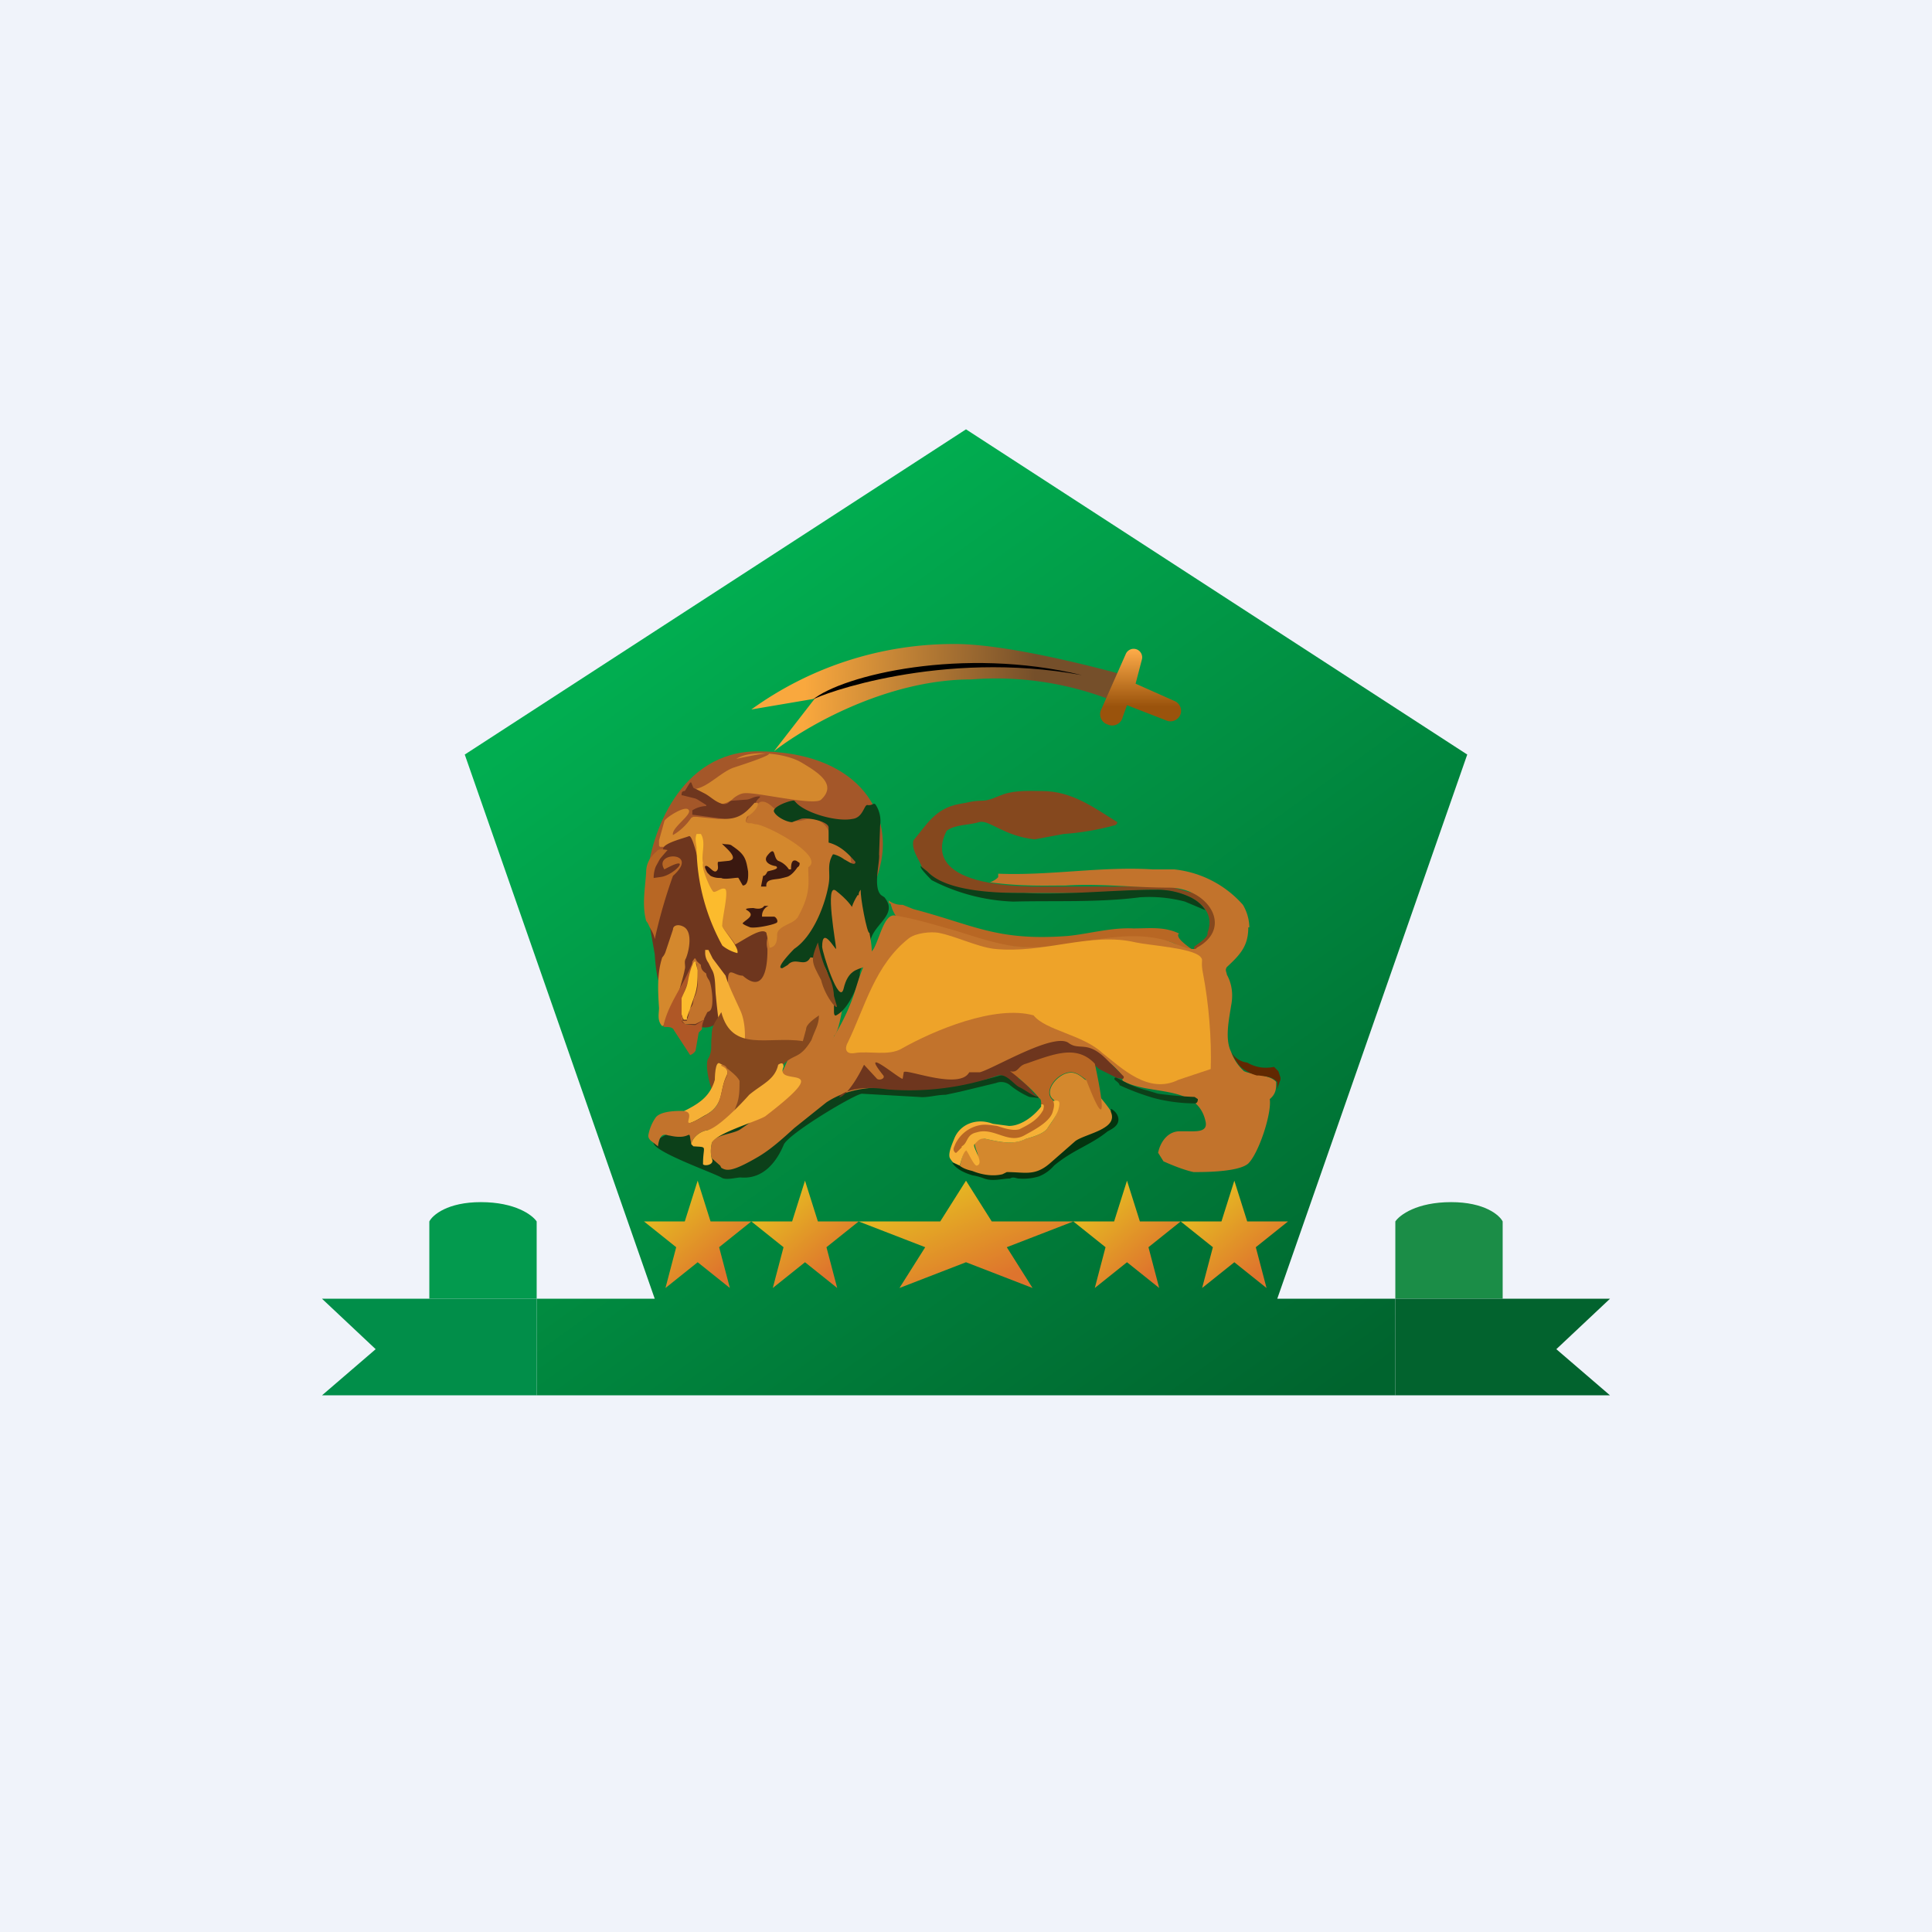 <!-- by TradingView --><svg width="18" height="18" viewBox="0 0 18 18" xmlns="http://www.w3.org/2000/svg"><path fill="#F0F3FA" d="M0 0h18v18H0z"/><path d="M13 11.38v.72h1v-.72c-.03-.06-.17-.18-.48-.18-.32 0-.48.12-.52.18Z" fill="#1B8D47"/><path d="M5 11.38v.72H4v-.72c.03-.06.17-.18.48-.18.32 0 .48.12.52.18Z" fill="#039A4E"/><path d="M13.67 7.03 9 4 4.33 7.03 6.1 12.1H5v.9h8v-.9h-1.1l1.77-5.07Z" fill="url(#a2vvwtcaq)"/><path d="M7.06 7c-.73 0-1 .78-1.03 1.17l1.25 1.3c0-.03.8-.85.92-1.4C8.33 7.55 7.97 7 7.06 7Z" fill="#A45729"/><path d="m9.67 10.22.01.01-.09-.01a.78.78 0 0 1-.18-.11.13.13 0 0 0-.13-.02l-.33.08-.14.03c-.09 0-.17.03-.25.02l-.53-.03c-.06 0-.7.38-.73.48-.06.14-.18.32-.4.3-.04 0-.14.03-.18 0-.09-.05-.66-.25-.63-.33 1.46-.9 2.23-.32 3.23-.62.07-.02.14.09.2.11.05.03.1.08.16.09Z" fill="#0C4019"/><path d="M6.73 7.49c-.09-.02-.16-.1-.25-.14.12-.02.24-.16.36-.2.31-.1.53-.19.02-.08.14-.09.46-.05.6.03.17.1.34.21.19.35-.06.06-.6-.07-.71-.06-.04 0-.09.03-.12.06a.22.22 0 0 1-.09.04Z" fill="#D4882D"/><path d="m6.46 7.34.02.01.08.04c.06.03.1.08.17.1.06.01.06-.03.09-.03l.13-.01c.04 0 .07-.03.12-.03h.01v.01a.11.11 0 0 0-.04.05h-.01c-.07.1-.14.16-.28.15l-.3-.04v-.04a.26.26 0 0 1 .12-.04h.01V7.5l-.08-.05-.02-.01-.12-.03h-.01c0-.02 0-.04.03-.04l.05-.08h.01l.02.05Z" fill="#6E361E"/><path d="M10.41 7.66c0 .01-.01.03-.03.03-.14.04-.32.07-.47.08l-.27.05c-.29-.03-.43-.19-.52-.16-.1.03-.22.02-.3.08-.04.08-.25.5.8.52h1.25c.07 0 .23.07.28.06.11-.03.23.21.22.28-.02.1-.08.2-.2.26h-.03c-.02-.02-.02-.04 0-.05.04-.03.12-.08.11-.12.1-.26-.22-.4-.48-.4-.21 0-.4.02-.6.03h-.62c-.07 0-.52 0-.54-.03-.23-.05-.27-.07-.37-.17l-.05-.04c-.03-.08-.1-.16-.08-.25.12-.14.2-.3.43-.34.07-.01.12-.03.21-.03.07 0 .14-.04.2-.06.12-.04.25-.03.36-.03.28 0 .49.16.7.29Z" fill="#85481E"/><path d="M7.87 7.85c-.02.01-.15-.05-.14-.06 0-.08-.1-.2-.24-.15-.22.06-.28-.19-.4-.17-.03 0-.15.16-.14.2.05.1.14.17.24.24.2.14.4.28.05.72-.1.14-.53.4-.52.46-.36.17.17.46.1.49H6.8c-.42.93 1-.47.42.53-.02.02.2.02.2.02.15-.01.22-.18.27-.32l.08-.15v-.01c.11-.04.26-1.75.1-1.8Z" fill="#C2732C"/><path d="M7.42 8.56c-.04.05-.18.07-.18.15 0 .04 0 .11-.07.12-.05-.34-.1.07-.2.08-.05 0-.08 0-.1-.03.03-.06-.12-.2-.14-.25-.19-.47-.34-.97-.44-.69a.3.3 0 0 0-.06.07c-.02.03-.07.06-.05.1h.01l.13-.07a.02.02 0 0 1 .01 0l.01.01v.04l-.01.02a.38.38 0 0 1-.17.07.16.16 0 0 1 .04-.16V8h-.05l.06-.08.02-.03h-.08l-.01-.01v-.05l.05-.18c.01-.03.18-.14.22-.11.06.04-.16.17-.14.24.07-.04.13-.1.17-.16l.02-.01h.03l.2.02h.06c.14 0 .2-.06.28-.15h.03c.01.04-.05.1-.1.13l-.01.03v.02l.02.01H7l.04.01h.01c.12.02.64.3.48.4 0 .14.03.24-.1.47Z" fill="#D4882D"/><path d="M8.08 7.5c-.03 0-.04.12-.14.13-.15.03-.45-.06-.53-.16l-.01-.01c-.02-.01-.2.05-.19.1.02.05.12.1.17.1l.08-.03c.05-.02.26.02.26.08v.14c.11.03.18.1.25.18 0 .05-.09-.02-.1-.02a.3.3 0 0 0-.1-.05h-.01c-.06.1-.02.17-.04.28-.03.18-.14.48-.32.6 0 0-.19.19-.11.18l.05-.03c.07-.08.16.03.21-.07.19.01.18.3.22.43v.08s0 .04.02.03c.1-.05.17-.21.2-.29l.02-.08c0-.02 0-.05.02-.08-.03-.12 0-.16.08-.25.04-.16.26-.24.13-.4l-.03-.02c-.08-.07-.01-.31-.02-.38l.01-.27a.28.28 0 0 0-.04-.19c-.02-.03-.03.01-.08 0Z" fill="#0C4019"/><path d="M6.78 8.82c.04.03.3-.2.36-.13l.01.05a.2.2 0 0 0 0 .1c0 .04.01.46-.23.25-.1 0-.16-.14-.13.18.01.1-.08.33-.25.3 0-.02-.26-.03-.24-.05-.06-.37-.17-.15-.2-.63l-.07-.4c-.02-.02.06-.23 0-.21.01-.22.09-.13.15-.38.02-.05.19-.09.24-.11.04-.01.11.34.12.37.06.23.07.47.24.66Z" fill="#6E361E"/><path d="M6.59 8.13s-.03-.05-.02-.06c.03-.02.08.08.11.04.02-.02 0-.06.01-.08l.1-.01c.12-.02-.08-.16-.06-.16.02.01.07 0 .09.02.12.08.13.12.15.24 0 .02.01.13-.05.13l-.04-.07c0-.01-.13.02-.16 0-.03 0-.06 0-.1-.02a.6.6 0 0 1-.03-.03Z" fill="#3A1810"/><path d="M6.21 7.93 6.15 8a.3.3 0 0 0-.06.17v.01l.07-.01c.13-.02.3-.22.03-.07-.11-.17.34-.17.08.06a4.82 4.82 0 0 0-.17.59c-.01-.06-.04-.09-.06-.14a.17.17 0 0 0-.02-.03c-.04-.15-.01-.3 0-.45 0-.08.03-.14.1-.2.01-.02.05-.02.1-.01Z" fill="#B86724"/><path d="m8.59 8.08.05.04c.18.19.65.2.9.2.41.02.82-.03 1.23-.03a.7.7 0 0 1 .3.06c.07.03.12.07.16.13l-.19-.08a1.3 1.3 0 0 0-.42-.04c-.39.05-.8.03-1.18.04a1.8 1.8 0 0 1-.7-.17l-.04-.02-.02-.01c-.02-.02-.12-.12-.1-.13 0 0 0 .01 0 0Z" fill="#0C4019"/><path d="M8 8.34c0-.01 0-.03.02-.05-.01.05.06.42.08.4.1.5-.16.18-.24.52-.04.17-.2-.34-.2-.39 0-.2.12.03.13.02 0-.04-.11-.63 0-.54.38.3 0 .36.2.04Z" fill="#C2732C"/><path d="M8.28 8.39a.2.2 0 0 0 .13.04l.1.04c.57.15.78.3 1.44.25.2-.02.4-.08.61-.07.15 0 .29-.02.43.05h-.01c-.03.05.13.14.15.17-.04.01-.13-.05-.17-.07-.2-.12-.62.07-.93-.02-.03.03-.15.02-.2.03-.44.08-.9-.12-1.33-.23h-.09c-.04.02-.1-.11-.1-.12l-.01-.03v-.01c-.02 0-.02-.02-.02-.03Z" fill="#B86724"/><path d="M6.3 9.36c0 .07-.03.15-.13.2-.05-.05-.03-.12-.03-.17-.01-.15-.02-.32.03-.47a.14.14 0 0 0 .03-.05l.07-.21c0-.04.05-.05.09-.03.1.04.06.23.03.3-.02.03 0 .07-.01.1-.02.11-.07.22-.07.33Z" fill="#D4882D"/><path d="M11.64 8.64a.43.43 0 0 0-.06-.21.99.99 0 0 0-.64-.33h-.2c-.48-.03-.96.06-1.44.04v.03c0 .01-.06.05-.08.05.3.04.52.03.71.03.32-.02.64.02.96.02.36 0 .61.37.26.56-.01.03-.12 0-.23-.05-.51-.18-1.04.13-1.56.02-.15-.03-.3-.08-.46-.13-.18-.05-.37-.11-.56-.14-.1-.02-.14.2-.2.31-.09.12-.13.25-.17.38-.17.55-.6.98-1.07 1.3-.07.05-.26.05-.27.14a.3.3 0 0 0 0 .13l.08.07.01.02c.05.03.1.04.34-.1.12-.07.23-.17.34-.27l.3-.24c.2-.13.4-.14.6-.14.11 0 .67.02.76-.06.12-.02.25-.08.38-.13.37-.14.75-.28 1.03.1 0 0-.02.01-.01.03.25.14.69.03.77.37.03.11-.08.1-.17.1h-.07c-.11 0-.18.1-.2.2l.05.08c.09.04.19.08.28.1.1 0 .42 0 .51-.08.1-.1.22-.47.2-.6.06-.05.06-.1.06-.16-.06-.07-.21-.06-.3-.1a.44.44 0 0 1-.12-.18c-.06-.12-.02-.3 0-.43.02-.1.01-.2-.04-.29 0-.02-.02-.04 0-.07.13-.12.2-.2.2-.37Z" fill="#C2732C"/><path d="M10.27 9.81c-.18-.17-.53-.21-.64-.35-.36-.1-.93.14-1.23.31-.12.07-.3.02-.43.04-.1.02-.1-.05-.07-.1.16-.33.25-.72.57-.97.07-.05.2-.06.27-.05.16.03.36.13.52.15.46.05.9-.16 1.32-.06.14.03.51.05.6.13.04.04 0 .03.03.17.05.26.08.6.07.88l-.3.1c-.28.14-.53-.11-.71-.25Z" fill="#EEA329"/><path d="M7.62 8.78c.06.3.14.32.15.5l.02.07c.04.1-.1-.05-.14-.22-.09-.17-.1-.18-.03-.35Z" fill="#85481E"/><path d="M6.76 9.09c.03.1.1.24.14.33.14.32-.12 1.07-.23-.14-.01-.08 0-.19-.04-.25l-.03-.06a.16.16 0 0 1-.03-.1v-.02h.03l.04.08.12.16Z" fill="#F6B036"/><path d="m6.56 9.5-.08.04h-.1c-.03-.03-.04-.05-.03-.08l.01.03v.02h.04V9.5a.22.22 0 0 0 .02-.1c.05-.04.03-.07.05-.11.04-.08.03-.16.03-.24l-.01-.07-.01-.01h-.01c0 .01 0 .02-.02.02v-.03l.02-.03h.01c.01.03.03.04.05.06 0 .04.02.06.05.08 0 .03.02.05.03.07.02.04.05.25 0 .28l-.02.01-.03.06Z" fill="#C2732C"/><path d="M6.45 8.96V9c-.01.12-.07.2-.1.32v.15c-.01.08.04.07.11.08h.02l.08-.05a.18.18 0 0 0-.02.09l-.02.02-.01.01-.03.17a.1.1 0 0 1-.05.04l-.15-.23c-.02-.05-.1-.02-.1-.04.05-.22.18-.36.27-.59Z" fill="#AF5726"/><path d="M6.35 9.46V9.3c.02-.05.05-.1.06-.16 0-.01.04-.2.07-.18l.02.08c0 .08 0 .16-.03.24l-.07.2v.02h-.03l-.01-.02-.01-.03Z" fill="#FCBB2D"/><path d="M6.72 9.43c.1.38.44.22.76.27l.03-.11c0-.05.08-.1.12-.13 0 .09-.04.14-.07.23-.12.2-.17.11-.29.26-.42.52-.15.22-.42.47-.21-.06-.3-.5-.25-.56.04-.07.02-.13.03-.2 0-.12.04-.14.09-.23Z" fill="#85481E"/><path d="m10.4 10.04-.16-.08c-.05-.04-.11-.17-.75 0-.03.01-.01.07 0 .09.1.06.11.12.18.17-.05-.01-.11-.06-.17-.09-.05-.02-.12-.13-.2-.11a2.54 2.54 0 0 1-1.03.13c-.62-.09-.5.34-.22-.23l.12.13c.02.02.08 0 .06-.03-.24-.3.17.05.18.03l.01-.06c.01-.04.52.17.61 0h.1c.14-.04.7-.38.83-.27.1.07.17-.03.35.15l.16.16c0 .03-.02.02-.02.02l-.06-.01Z" fill="#6E361E"/><path d="M11.47 9.8a.2.2 0 0 0 .15.1c.07.04.15.06.25.04l.04.04.02.06v.02a.54.54 0 0 0-.03.09v-.07c-.05-.05-.1-.05-.17-.06h-.02a.36.36 0 0 1-.11-.05c-.06-.03-.1-.11-.13-.17Z" fill="#612801"/><path d="M6.73 9.92c.04.03.06.06.04.1-.07.14-.02.26-.18.36-.08.04-.13.09-.24.1-.03 0-.14.04-.18.03.1-.18.41-.16.49-.45 0 0 0-.19.05-.15l.02.01Z" fill="#F6B036"/><path d="M6.72 9.92c.03 0 .05.02.05.03.05.04.1.08.12.12 0 .08 0 .16-.03.23-.08.22-.14.23-.01.12-.07.08-.16.09-.26.11-.07.01-.14.07-.15.13-.03-.17.02-.03-.2-.08-.03 0-.09-.05-.11.1l-.05-.04c-.03-.02-.04-.04-.04-.06a.41.41 0 0 1 .07-.17c.04-.05.15-.06.24-.06.19 0-.1.23.24.03.16-.1.11-.22.18-.35.02-.05 0-.08-.05-.1Z" fill="#C2732C"/><path d="M10.38 10.47h-.01c-.1.03-.2.14-.3.18-.14.07-.2.19-.36.26-.1.04-.23.05-.42.06a.84.84 0 0 1-.35-.1c.01-.03.03-.13.05-.15h.02c.05.04.1.22.1.04 0-.03-.1-.19.07-.15.14.03.25.06.38 0 .07-.02.17-.05.2-.1.07-.1.14-.19.05-.27-.07-.06 0-.18.1-.23.09-.04.14 0 .2.05.02 0 .03.01.03.03.04.06.3.32.24.38Z" fill="#D4882D"/><path d="M7.3 9.94c-.09.2.52-.07-.17.46-.08.05-.5.17-.5.26a.3.3 0 0 0 0 .13c.04.07-.09.08-.08.05 0-.17.05-.15-.09-.16l-.02-.02c.01-.06.08-.12.15-.13.1-.02.32-.25.39-.33.12-.1.24-.14.27-.28.03-.02.05-.02.05.02Z" fill="#F6B036"/><path d="m10.4 10.04.06.03c.07.04.15.07.23.09l.1.03a3.63 3.63 0 0 0 .34.03l.03.02c0 .01 0 .03-.02.04h-.01c-.13 0-.27-.02-.38-.05a2.23 2.23 0 0 1-.32-.12c0-.03-.07-.05-.04-.07Z" fill="#0C4019"/><path d="M9.86 10.34c-.02.06-.06.11-.1.17-.03.05-.13.08-.2.1-.12.06-.24.03-.38 0-.05-.01-.07.02-.1.05-.03.02.1.18.02.2-.03 0-.09-.15-.1-.14-.03.02-.05.12-.06.14l-.06-.03a.2.2 0 0 1-.03-.04c-.02-.04.02-.13.04-.18.05-.13.2-.2.36-.14l.15.02c.12 0 .24-.1.3-.18v-.02c.16-.05.19-.06.16.05Z" fill="#F6B036"/><path d="M10.35 10.33c.04.02.07.06.07.1 0 .05-.04.08-.1.11-.16.13-.32.17-.5.32a.36.36 0 0 1-.14.1.5.5 0 0 1-.19.02c-.02 0-.05-.02-.08 0-.07 0-.16.03-.24 0a.58.58 0 0 0-.11-.03c-.1-.03-.16-.07-.19-.12l.07.03c.04.03.08.04.12.05.1.04.2.05.28.03l.04-.02c.17 0 .26.04.4-.08l.24-.21c.1-.07.4-.11.33-.27v-.03Z" fill="#04340F"/><path d="M10.12 10.06c-.07-.05-.12-.1-.22-.05s-.16.17-.1.23c.03.03.02.08.01.11-.02.1-.18.18-.27.23-.15.08-.28-.08-.44-.03-.1.02-.08.1-.14.13v.01l-.05.05H8.9c-.03-.03-.01-.05 0-.08a.32.32 0 0 1 .2-.17c.07-.02.11-.01.19 0 .06.02.15.05.21.03.1-.05.17-.09.22-.18 0-.01.02-.06-.02-.05 0-.03 0-.05-.02-.06-.04-.06-.2-.2-.27-.25.08.02.07-.05.15-.07.26-.09.47-.18.64 0 0 0 .19.85-.08.15Z" fill="#B86724"/><path d="M6.55 8.04c-.02.05.08.27.1.27.03 0 .07-.04.1-.03.05 0-.03.3-.02.35.02.05.16.2.14.25a.37.37 0 0 1-.14-.07 1.92 1.92 0 0 1-.24-.9c0-.04-.02-.09 0-.14h.04c.05.08 0 .19.02.27Z" fill="#FCBB2D"/><path d="M7.25 8.02a.2.2 0 0 1 .1.08h.02c0-.03 0-.1.05-.08l.03.02c0 .01 0 .03-.02.04-.02.03-.06.08-.1.09l-.04.01c-.06.02-.16 0-.15.08h-.05l.02-.1c.02 0 .03-.02.04-.04.02-.01.12-.02.08-.05-.07-.01-.12-.05-.08-.1.08-.1.05.02.1.05Zm-.15.52a.1.1 0 0 1 .06-.1h-.04c-.02.03-.06.03-.1.02 0 0-.1 0-.06.02.08.05 0 .08-.04.12-.01.01.07.04.07.04.05.01.2-.02.24-.04.03-.01 0-.06-.02-.06H7.1Z" fill="#3A1810"/><path d="M8.9 6c.45 0 1.21.19 1.54.28l-.12.23a2.96 2.96 0 0 0-1.27-.18c-.8 0-1.56.45-1.84.67l.38-.49-.59.1A3.22 3.22 0 0 1 8.9 6Z" fill="url(#b2vvwtcaq)"/><path d="m10.58 6.37.06-.23a.08.08 0 0 0-.05-.09.08.08 0 0 0-.1.04l-.23.52a.1.1 0 0 0 .06.14.1.1 0 0 0 .14-.07l.04-.11.36.14a.1.1 0 0 0 .14-.06.1.1 0 0 0-.06-.12l-.36-.16Z" fill="url(#c2vvwtcaq)"/><path d="M7.57 6.52c.07-.05 1.2-.47 2.51-.23-1.11-.27-2.23 0-2.51.23Z"/><path d="m6.5 11 .12.38H7l-.3.24.1.38-.3-.24-.3.24.1-.38-.3-.24h.38L6.5 11Z" fill="url(#d2vvwtcaq)"/><path d="m7.5 11 .12.38H8l-.3.24.1.38-.3-.24-.3.24.1-.38-.3-.24h.38L7.5 11Z" fill="url(#e2vvwtcaq)"/><path d="m9 11 .24.38H10l-.62.24.24.38-.62-.24-.62.24.24-.38-.62-.24h.76L9 11Z" fill="url(#f2vvwtcaq)"/><path d="m10.5 11 .12.38H11l-.3.24.1.38-.3-.24-.3.24.1-.38-.3-.24h.38l.12-.38Z" fill="url(#g2vvwtcaq)"/><path d="m11.5 11 .12.38H12l-.3.24.1.38-.3-.24-.3.24.1-.38-.3-.24h.38l.12-.38Z" fill="url(#h2vvwtcaq)"/><path d="M5 12.1H3l.5.47L3 13h2v-.9Z" fill="#018E49"/><path d="M13 12.1h2l-.5.47.5.43h-2v-.9Z" fill="#02632E"/><defs><linearGradient id="a2vvwtcaq" x1="6.48" y1="5.71" x2="12.01" y2="13.36" gradientUnits="userSpaceOnUse"><stop stop-color="#01AD50"/><stop offset="1" stop-color="#00642E"/></linearGradient><linearGradient id="b2vvwtcaq" x1="7.5" y1="6.37" x2="10.43" y2="6.47" gradientUnits="userSpaceOnUse"><stop stop-color="#F9A83E"/><stop offset=".73" stop-color="#754F2A"/></linearGradient><linearGradient id="c2vvwtcaq" x1="10.63" y1="6.05" x2="10.63" y2="6.75" gradientUnits="userSpaceOnUse"><stop stop-color="#FEAC49"/><stop offset=".76" stop-color="#9A530C"/></linearGradient><linearGradient id="d2vvwtcaq" x1="6.2" y1="11.28" x2="6.71" y2="11.88" gradientUnits="userSpaceOnUse"><stop stop-color="#E5B523"/><stop offset="1" stop-color="#DE742D"/></linearGradient><linearGradient id="e2vvwtcaq" x1="7.2" y1="11.28" x2="7.71" y2="11.88" gradientUnits="userSpaceOnUse"><stop stop-color="#E5B523"/><stop offset="1" stop-color="#DE742D"/></linearGradient><linearGradient id="f2vvwtcaq" x1="8.4" y1="11.28" x2="8.77" y2="12.15" gradientUnits="userSpaceOnUse"><stop stop-color="#E5B523"/><stop offset="1" stop-color="#DE742D"/></linearGradient><linearGradient id="g2vvwtcaq" x1="10.2" y1="11.28" x2="10.71" y2="11.88" gradientUnits="userSpaceOnUse"><stop stop-color="#E5B523"/><stop offset="1" stop-color="#DE742D"/></linearGradient><linearGradient id="h2vvwtcaq" x1="11.2" y1="11.28" x2="11.71" y2="11.88" gradientUnits="userSpaceOnUse"><stop stop-color="#E5B523"/><stop offset="1" stop-color="#DE742D"/></linearGradient></defs></svg>